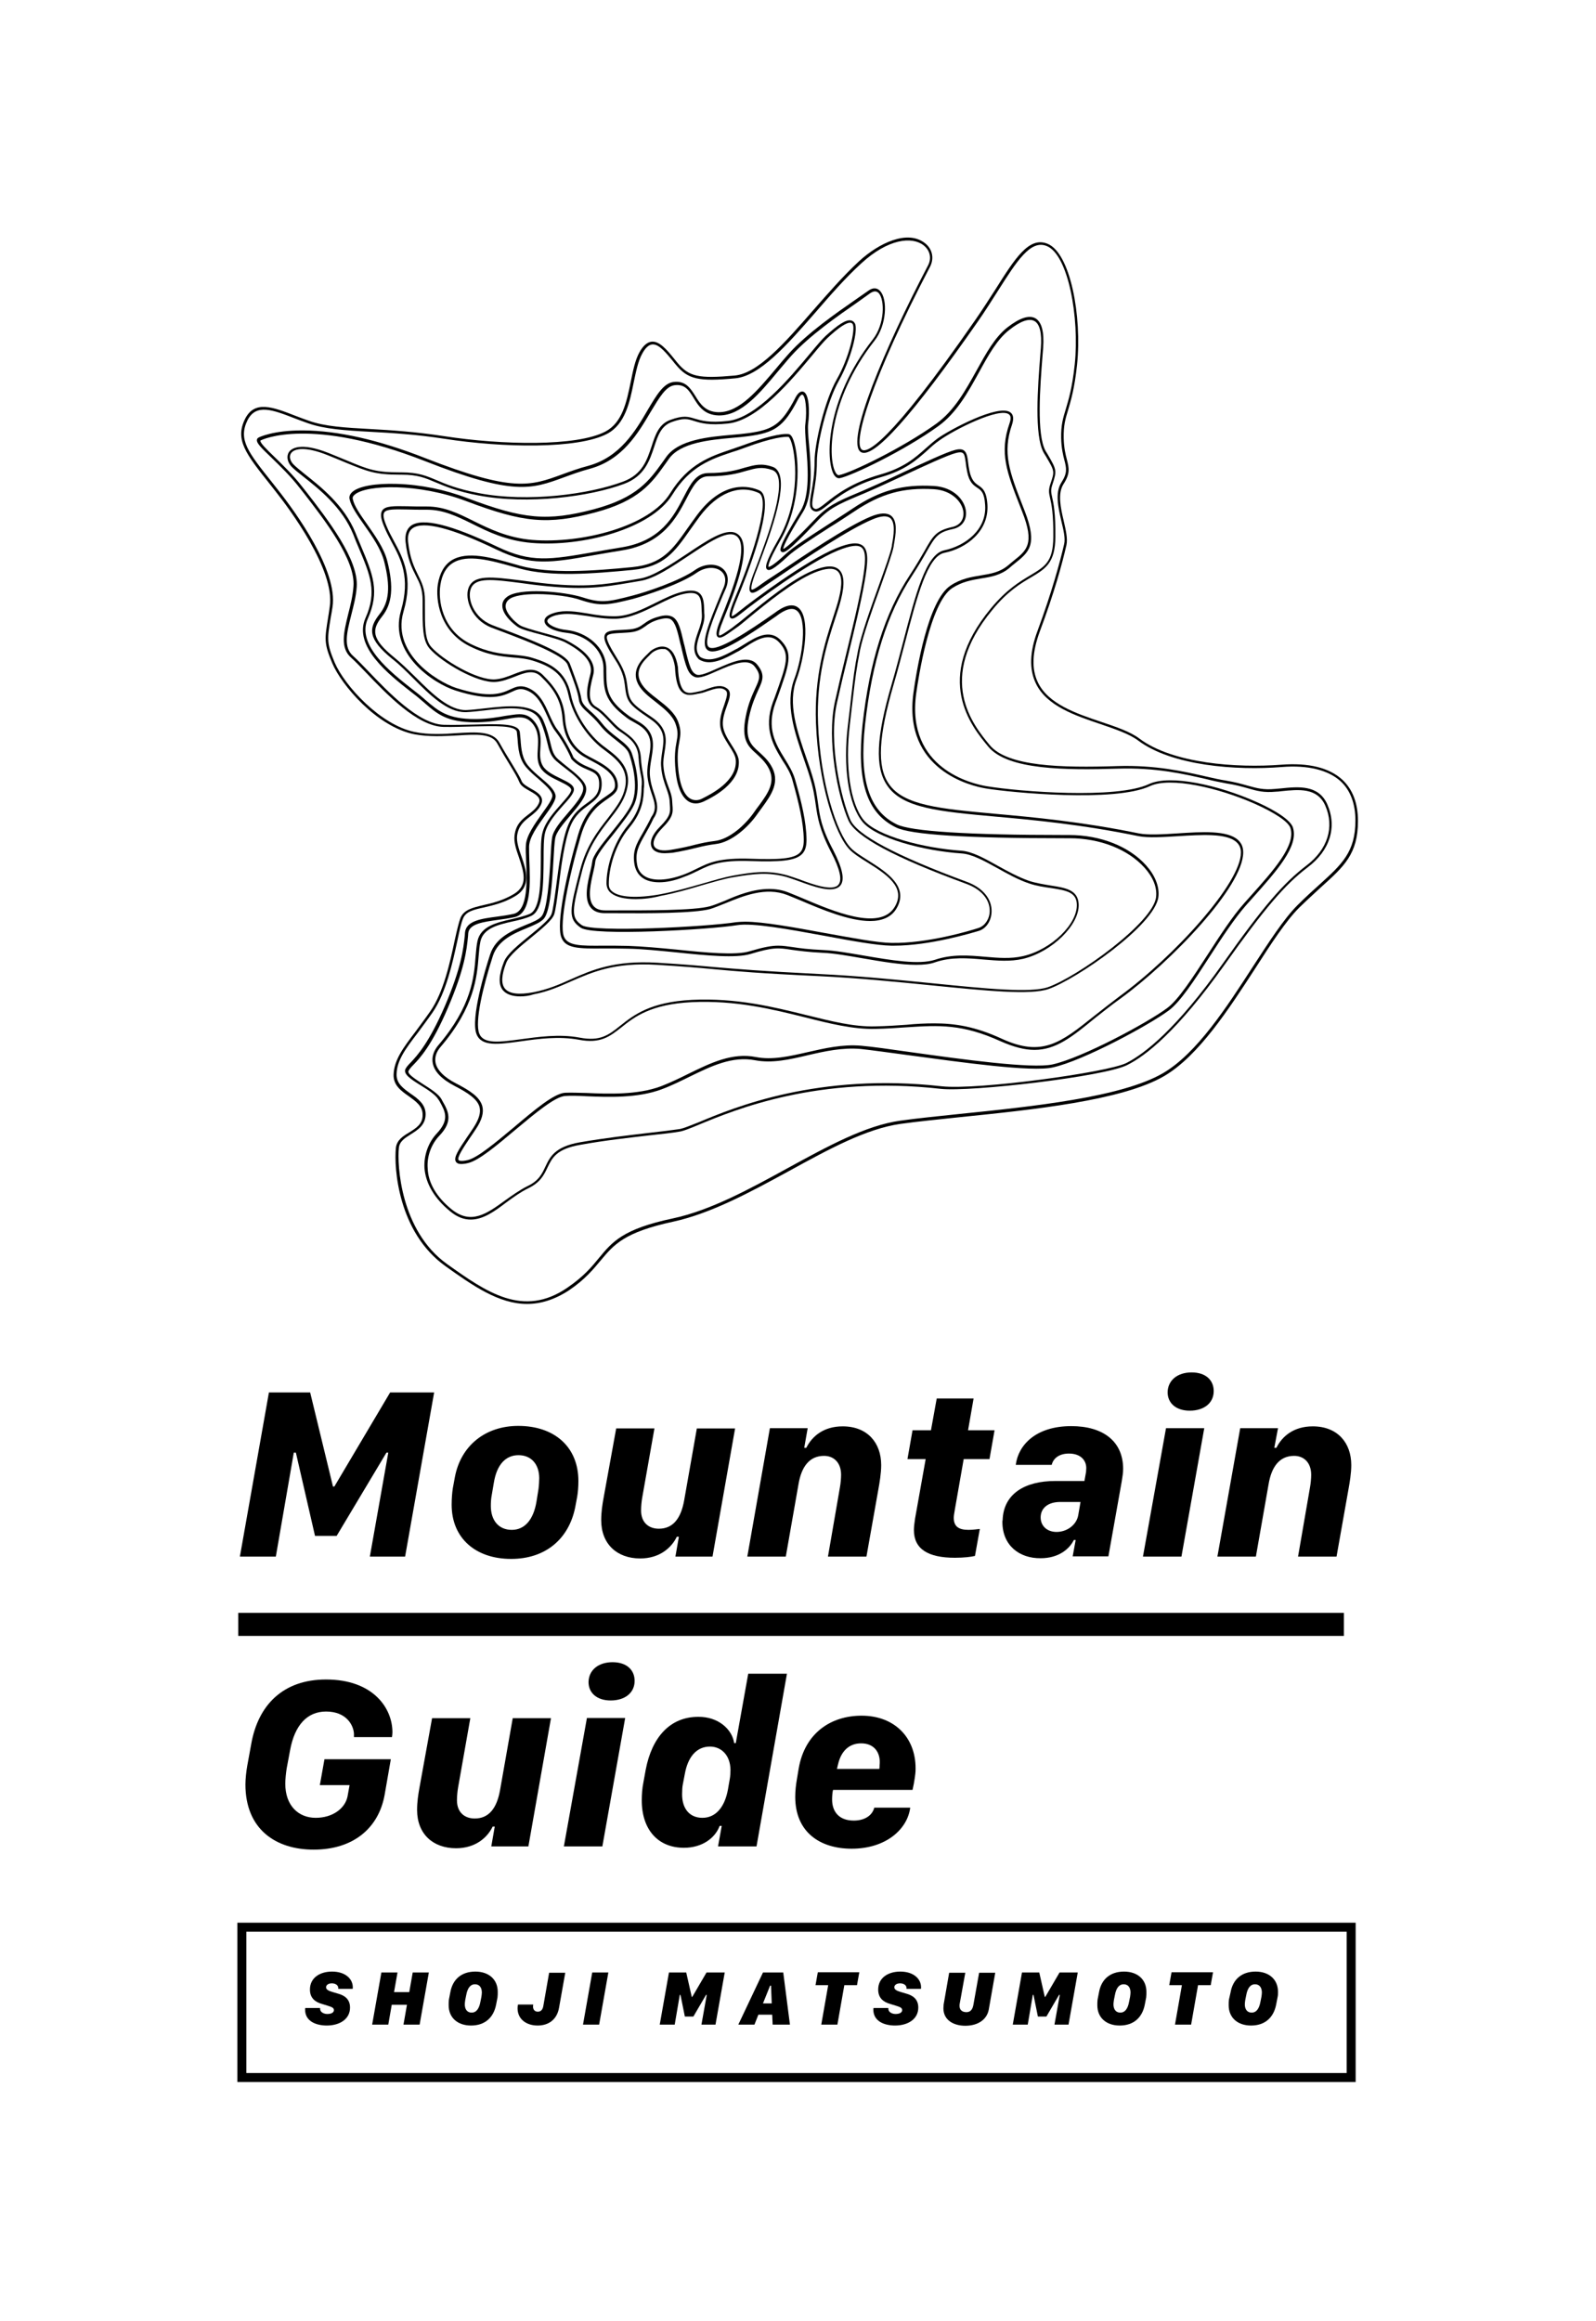 <?xml version="1.0" encoding="utf-8"?>
<!-- Generator: Adobe Illustrator 25.2.0, SVG Export Plug-In . SVG Version: 6.00 Build 0)  -->
<svg version="1.1" id="レイヤー_1" xmlns="http://www.w3.org/2000/svg" xmlns:xlink="http://www.w3.org/1999/xlink" x="0px"
	 y="0px" viewBox="0 0 692.6 1006.8" style="enable-background:new 0 0 692.6 1006.8;" xml:space="preserve">
<style type="text/css">
	.st0{fill:none;}
</style>
<rect class="st0" width="692.6" height="1006.8"/>
<g>
	<g>
		<path d="M588.3,903.1H103V834h485.3V903.1z M106.9,899.2h477.5v-61.3H106.9V899.2z"/>
		<g>
			<path d="M104.1,675.2l12.6-71.2h17.9l9.9,40.8h0.6l24.2-40.8h19.1l-12.6,71.2h-15.3l8-45.1h-0.8l-21.6,36.1h-9.4l-8.3-36.1h-0.9
				l-7.8,45.1H104.1z"/>
			<path d="M197.4,640.7c2.6-13.7,13.3-22.2,27.5-22.2c15.8,0,26.1,9.2,26.1,23.9c0,2.7-0.2,4.8-0.5,6.7l-0.9,4.8
				c-2.8,13.7-12.9,22.3-27.8,22.3c-15.4,0-25.8-9-25.8-23.5c0-2.7,0.2-5.1,0.5-7.1L197.4,640.7z M213.4,648.5
				c-0.3,1.5-0.4,3.1-0.4,4.7c0,6.3,3.4,10.4,9.1,10.4c5.6,0,9.4-4.4,10.7-12.2l0.9-5.6c0.2-1.6,0.3-3.7,0.3-4.6c0-6-3.4-10-9-10
				c-5.4,0-9.4,3.9-10.7,12L213.4,648.5z"/>
			<path d="M309.2,675.2h-16.1l1.5-8.6h-0.9c-2.3,4.8-7.5,9.4-15.9,9.4c-10,0-16.9-6.2-16.9-16.6c0-3.6,0.5-6.7,1-9.5l5.5-30.3H284
				l-5.3,30c-0.3,1.7-0.5,3.9-0.5,5.6c0,5.3,3.4,7.9,7.7,7.9c6.2,0,9.6-4.5,11-12.3l5.5-31.2H319L309.2,675.2z"/>
			<path d="M334.1,619.5h16.4L349,628h0.9c2.5-5,7.5-9.3,15.8-9.3c10.7,0,16.7,7.1,16.7,16.8c0,3.6-0.7,7.6-1.2,10.4l-5.2,29.3
				h-16.7l5.2-30.1c0.3-1.6,0.5-3.9,0.5-5.4c0-5.2-3.1-8.2-7.4-8.2c-6.2,0-9.8,4.5-11.1,12.4l-5.5,31.3h-16.7L334.1,619.5z"/>
			<path d="M406.5,606.6h16l-2.4,13.8h11.5l-2.2,12.5h-11.2l-3.8,21.7c-0.4,2.2-0.5,3.1-0.5,3.8c0,3.7,2.1,5.2,6.4,5.2
				c1.9,0,3.9-0.3,4.9-0.4l-2.1,11.7c-1.5,0.4-4.8,0.8-8.7,0.8c-11.7,0-17.8-3.8-17.8-12c0-1.3,0.2-3.1,0.5-5l4.6-25.8h-7.9
				l2.2-12.5h8L406.5,606.6z"/>
			<path d="M435,660.2c0-0.3,0-0.6,0.1-0.9c0.4-11.3,9.6-16.9,22.8-16.9h12.7l0.7-3.9c0-0.4,0.1-1.1,0.1-1.7c0-3.4-2.5-6.3-7.5-6.3
				c-4.2,0-6.8,2-7.5,4.9h-15.6c1.1-8.6,8.7-16.8,24.1-16.8c13.7,0,22.5,6.5,22.5,18.6c0,1.5-0.3,3.5-0.6,5.3l-5.8,32.6h-15.5
				l1.3-7.1H466c-1.9,3.9-6.6,7.9-14.4,7.9C442.3,676,435,670.3,435,660.2z M458.5,664.5c4.4,0,8.6-2.9,9.4-7.2l1-5.8h-8.8
				c-5.6,0-8.5,2.9-8.5,6.7C451.6,661.9,454.4,664.5,458.5,664.5z"/>
			<path d="M506,619.5h16.6l-9.9,55.7h-16.7L506,619.5z M517.1,595.3c6.2,0,9.6,3.4,9.6,8.1c0,5.2-4.2,8.5-10.4,8.5
				c-6,0-9.6-3.3-9.6-8C506.8,598.7,511,595.3,517.1,595.3z"/>
			<path d="M538.2,619.5h16.4L553,628h0.9c2.5-5,7.5-9.3,15.8-9.3c10.7,0,16.7,7.1,16.7,16.8c0,3.6-0.7,7.6-1.2,10.4l-5.2,29.3
				h-16.7l5.2-30.1c0.3-1.6,0.5-3.9,0.5-5.4c0-5.2-3.1-8.2-7.4-8.2c-6.2,0-9.8,4.5-11.1,12.4l-5.5,31.3h-16.7L538.2,619.5z"/>
			<path d="M141.5,728.5c20.3,0,28.8,12.3,28.8,22.9c0,0.4-0.1,1.7-0.2,2.1h-16.5c0-0.4,0-0.9,0-1.5c-0.2-3.6-3.2-9.6-12.1-9.6
				c-8.2,0-13.6,5.9-15.6,16.7l-1.5,8c-0.3,1.9-0.6,4.7-0.6,6.6c0,9.4,5.6,14.8,13.2,14.8c7.3,0,12.7-4,13.8-9.2l0.9-5h-12.9l2-11.2
				h28.8l-2.7,15.5c-2.6,14.3-13.5,23.7-30.8,23.7c-16.4,0-29.6-8.8-29.6-28.3c0-2.4,0.4-5.9,0.8-8.1l1.7-9.3
				C112,739.4,123,728.5,141.5,728.5z"/>
			<path d="M229.3,800.9h-16.1l1.5-8.6h-0.9c-2.3,4.8-7.5,9.4-15.9,9.4c-10,0-16.9-6.2-16.9-16.6c0-3.6,0.5-6.7,1-9.5l5.5-30.3h16.6
				l-5.3,30c-0.3,1.7-0.5,3.9-0.5,5.6c0,5.3,3.4,7.9,7.7,7.9c6.2,0,9.6-4.5,11-12.3l5.5-31.2h16.6L229.3,800.9z"/>
			<path d="M254.7,745.2h16.6l-9.9,55.7h-16.7L254.7,745.2z M265.8,721c6.2,0,9.6,3.4,9.6,8.1c0,5.2-4.2,8.5-10.4,8.5
				c-6,0-9.6-3.3-9.6-8C255.5,724.4,259.7,721,265.8,721z"/>
			<path d="M318.6,756.1h0.7l5.4-30.1h16.8l-13.2,74.9h-16.7l1.6-8.9h-0.9c-1.9,5.2-7.5,9.5-15.5,9.5c-11.1,0-18.3-7.7-18.3-20.6
				c0-2.5,0.2-5.3,0.7-7.7l1-5.5c2.7-14.2,10.6-23,22.8-23C311.6,744.6,317.7,750,318.6,756.1z M308.1,757.6
				c-5.9,0-9.6,4.6-10.9,11.8l-0.9,4.7c-0.2,0.9-0.3,2.7-0.3,4.2c0,6.4,3.4,10.2,8.8,10.2c5.8,0,9.7-4.6,11.1-12.3l0.8-4.6
				c0.2-1,0.3-2.8,0.3-3.9C316.9,761.1,312.8,757.6,308.1,757.6z"/>
			<path d="M345.1,779.4c0-2.6,0.3-5.2,0.7-7.5l0.8-4.8c2.7-15.5,14.1-22.9,27.3-22.9c14.6,0,24,9.9,23.4,24.1
				c0,0.7-0.5,4.8-1.3,8.1h-34.5c-0.3,1.1-0.4,3-0.4,4.2c0,5,2.8,9.1,9.4,9.1c4.6,0,8-2.1,8.9-5.6H395c-1.2,9.4-10.6,17.8-25.4,17.8
				C355.8,801.9,345.1,794.7,345.1,779.4z M381.7,765.7c0.6-5.2-2.1-9.5-8-9.5c-5,0-8.6,3.1-10,9l-0.5,2.1h18.4
				C381.7,766.8,381.7,766.1,381.7,765.7z"/>
		</g>
		<rect x="103.4" y="699.6" width="479.8" height="10"/>
		<g>
			<path d="M138.9,871c0,0.1,0,0.1,0,0.3c0,1.5,1.6,2.3,3.2,2.3c1,0,2.8-0.3,2.8-1.7c0-1.1-1.2-1.4-2.7-1.9l-2.6-0.8
				c-2.8-0.8-5.1-2.5-5.1-6.2c0-5.1,4.3-7.8,9.6-7.8c5.8,0,9,3.2,9,6.8c0,0.4,0,0.5-0.1,0.7h-6.2c0-0.1,0-0.2,0-0.3
				c0-1.5-1.5-2.1-2.8-2.1c-1.6,0-2.5,0.8-2.5,1.7c0,0.9,0.9,1.5,2.6,2l2.7,0.8c2.5,0.7,5.1,2.2,5.1,6c0,5.1-4.6,7.8-10.1,7.8
				c-4.4,0-9.4-1.7-9.4-6.9c0-0.3,0-0.5,0.1-0.7H138.9z"/>
			<path d="M161.5,878.2l4-22.6h7l-1.5,8.5h6.6l1.5-8.5h7l-4,22.6h-7l1.5-8.6H170l-1.5,8.6H161.5z"/>
			<path d="M195.4,864.3c1-5.8,4.9-9.1,10.9-9.1c5.7,0,9.7,3.3,9.7,8.8c0,0.8,0,1.6-0.1,2.4l-0.6,3.1c-1.1,5.7-4.9,9.1-10.9,9.1
				c-5.7,0-9.7-3.3-9.7-8.8c0-0.8,0-1.7,0.1-2.4L195.4,864.3z M201.9,867.5c-0.1,0.7-0.2,1.4-0.2,1.9c0,2,0.9,3.6,3,3.6
				c1.8,0,3.2-1.4,3.8-4.8l0.4-2c0.1-0.7,0.2-1.4,0.2-1.9c0-2-0.9-3.6-3-3.6c-1.8,0-3.2,1.4-3.8,4.8L201.9,867.5z"/>
			<path d="M242.6,870.9c-0.9,5.1-4.5,7.7-9.3,7.7c-4.7,0-8.7-2.6-8.7-7.5c0-0.7,0.1-1.3,0.2-1.6l6.6,0c0,0.3-0.1,0.6-0.1,0.8
				c0,1.2,0.6,2.3,2.1,2.3c1.6,0,2.2-1.3,2.4-2.6l2.5-14.3h7L242.6,870.9z"/>
			<path d="M253,878.2l4-22.6h7l-4,22.6H253z"/>
			<path d="M286.3,878.2l4-22.6h7.5l2.4,10.6h0.2l6.2-10.6h7.9l-4,22.6h-6.1l2.3-12.9h-0.3l-5.5,9.4h-3.7l-1.9-9.4h-0.3l-2.2,12.9
				H286.3z"/>
			<path d="M331.1,855.6h8.8l2.9,22.6h-7.5l-0.2-4.3h-6l-1.7,4.3h-7L331.1,855.6z M334.2,861.3l-3.1,7.7h3.8l-0.3-7.7H334.2z"/>
			<path d="M356.4,878.2l3-17.1h-5.5l1-5.6h18l-1,5.6h-5.5l-3,17.1H356.4z"/>
			<path d="M385.5,871c0,0.1,0,0.1,0,0.3c0,1.5,1.6,2.3,3.2,2.3c1,0,2.8-0.3,2.8-1.7c0-1.1-1.2-1.4-2.7-1.9l-2.6-0.8
				c-2.8-0.8-5.1-2.5-5.1-6.2c0-5.1,4.3-7.8,9.6-7.8c5.8,0,9,3.2,9,6.8c0,0.4,0,0.5-0.1,0.7h-6.2c0-0.1,0-0.2,0-0.3
				c0-1.5-1.5-2.1-2.8-2.1c-1.6,0-2.5,0.8-2.5,1.7c0,0.9,0.9,1.5,2.6,2l2.7,0.8c2.5,0.7,5.1,2.2,5.1,6c0,5.1-4.6,7.8-10.1,7.8
				c-4.4,0-9.4-1.7-9.4-6.9c0-0.3,0-0.5,0.1-0.7H385.5z"/>
			<path d="M416.5,869c-0.1,0.4-0.1,0.7-0.1,1.1c0,1.7,1.1,2.7,3,2.7c1.5,0,2.6-0.9,3-3.1l2.5-14h7l-2.8,15.9
				c-0.8,4.5-4.8,7.1-10.2,7.1c-4.9,0-9.5-2.3-9.5-7.6c0-0.5,0.1-1.1,0.1-1.6l2.4-13.8h7L416.5,869z"/>
			<path d="M439.5,878.2l4-22.6h7.5l2.4,10.6h0.2l6.2-10.6h7.9l-4,22.6h-6.1l2.3-12.9h-0.3l-5.5,9.4h-3.7l-1.9-9.4h-0.3l-2.2,12.9
				H439.5z"/>
			<path d="M476.9,864.3c1-5.8,4.9-9.1,10.9-9.1c5.7,0,9.7,3.3,9.7,8.8c0,0.8,0,1.6-0.1,2.4l-0.6,3.1c-1.1,5.7-4.9,9.1-10.9,9.1
				c-5.7,0-9.7-3.3-9.7-8.8c0-0.8,0-1.7,0.1-2.4L476.9,864.3z M483.4,867.5c-0.1,0.7-0.2,1.4-0.2,1.9c0,2,0.9,3.6,3,3.6
				c1.8,0,3.2-1.4,3.8-4.8l0.4-2c0.1-0.7,0.2-1.4,0.2-1.9c0-2-0.9-3.6-3-3.6c-1.8,0-3.2,1.4-3.8,4.8L483.4,867.5z"/>
			<path d="M509.9,878.2l3-17.1h-5.5l1-5.6h18l-1,5.6h-5.5l-3,17.1H509.9z"/>
			<path d="M534,864.3c1-5.8,4.9-9.1,10.9-9.1c5.7,0,9.7,3.3,9.7,8.8c0,0.8,0,1.6-0.2,2.4l-0.6,3.1c-1.1,5.7-4.9,9.1-10.9,9.1
				c-5.7,0-9.7-3.3-9.7-8.8c0-0.8,0-1.7,0.1-2.4L534,864.3z M540.4,867.5c-0.1,0.7-0.2,1.4-0.2,1.9c0,2,0.9,3.6,3,3.6
				c1.8,0,3.2-1.4,3.8-4.8l0.4-2c0.1-0.7,0.2-1.4,0.2-1.9c0-2-0.9-3.6-3-3.6c-1.8,0-3.2,1.4-3.8,4.8L540.4,867.5z"/>
		</g>
	</g>
	<g>
		<path d="M302,348.5c-1,0-2-0.2-2.9-0.7c-2.2-1.2-5-4.5-5.9-13.2c-0.7-6.6-0.1-10.1,0.4-12.8c0.5-2.7,0.8-4.5-0.5-8
			c-1.4-3.7-5-6.5-8.4-9.2c-3.1-2.4-6.2-4.8-7.8-7.9c-3.1-6.1,1.7-10.7,4.1-13c0.3-0.3,0.5-0.5,0.7-0.7l0,0c1.3-1.4,4.5-3.2,7.3-2.3
			c2.7,0.9,4.4,3.8,5.2,8.7c0.2,5.6,1.2,9,2.8,10.4c1.4,1.1,3.1,0.8,5,0.4c0.3-0.1,0.6-0.1,0.9-0.2c1.2-0.2,2.5-0.6,3.8-1.1
			c3.1-1.1,6.3-2.2,8.9-0.2c2,1.5,1,4.3-0.2,7.6c-0.9,2.5-1.9,5.4-1.7,8.2c0.2,2.9,1.9,5.7,3.7,8.5c1.5,2.4,3,4.7,3.2,6.9
			c0.7,9.9-11.3,15.9-15.3,17.8C304.1,348.2,303.1,348.5,302,348.5z M287.3,281.5c-2,0-4.1,1.3-4.8,2.1l0,0
			c-0.2,0.2-0.5,0.4-0.7,0.7c-2.3,2.2-6.6,6.3-3.8,11.6c1.5,2.9,4.4,5.1,7.5,7.5c3.6,2.8,7.3,5.7,8.8,9.7c1.4,3.8,1,5.8,0.5,8.6
			c-0.5,2.7-1.1,6.1-0.4,12.5c0.9,8.3,3.4,11.3,5.3,12.3c1.5,0.8,3.3,0.8,5-0.1c3.8-1.9,15.3-7.6,14.6-16.7c-0.1-1.9-1.5-4.1-3-6.4
			c-1.8-2.9-3.7-5.8-3.8-9c-0.2-3,0.9-6,1.8-8.6c1.1-3.3,1.8-5.4,0.5-6.3c-2-1.6-4.8-0.6-7.8,0.4c-1.3,0.5-2.7,0.9-4,1.1
			c-0.3,0-0.6,0.1-0.9,0.2c-1.9,0.3-4.1,0.8-5.9-0.7c-2-1.6-3-5.1-3.3-11.2c-0.7-4.3-2.2-7-4.4-7.7
			C288.2,281.6,287.8,281.5,287.3,281.5z"/>
		<path d="M288.4,370.1c-3.6,0-5-1.4-5.5-2.4c-1.2-2.3,0.1-5.7,3.4-9c4.8-4.8,4.6-6.4,4.4-9.5c0-0.5-0.1-1-0.1-1.6
			c-0.1-1.9-0.7-3.6-1.4-5.6c-0.9-2.5-2-5.4-2.3-9.6c-0.2-2.2,0.2-4.4,0.5-6.5c0.8-5.1,1.5-9.5-5.2-14c-10.1-6.8-10.2-7.7-11.1-15.2
			c-0.6-4.9-2.6-8.2-4.8-11.6c-1-1.6-2.1-3.3-3-5.2c-1.1-2.3-1.3-3.7-0.7-4.8c0.9-1.6,3.5-1.7,7.8-1.9l1.6-0.1
			c4.2-0.2,5.6-1.2,7.4-2.5c1.4-1,3-2.2,6.4-3.1c2.7-0.8,4.6-0.7,6.1,0.1c2.6,1.5,3.5,5.5,4.9,11.6l0.2,0.7
			c2.2,9.7,3.1,11.7,5.2,12.7c1.6,0.7,5.2-0.9,9-2.6c6.5-2.9,13.8-6.1,17.4-1.7c3.5,4.3,2.4,6.8,0.5,10.9c-1.2,2.7-2.9,6.3-4.1,12
			c-1.9,9.4,0.9,11.9,4.4,15c1.6,1.5,3.5,3.1,5.1,5.7c4.4,7.1,0.2,12.9-3.8,18.4c-0.6,0.9-1.3,1.7-1.9,2.6
			c-4.1,6-11.4,12.4-18.1,13.2c-3.2,0.4-5.5,0.9-8.3,1.6c-2.5,0.6-5.7,1.4-10.5,2.2C290.4,370,289.3,370.1,288.4,370.1z M289,268.2
			c-0.8,0-1.8,0.2-3,0.5c-3.1,0.9-4.7,2-6,3c-1.9,1.3-3.5,2.5-8,2.7l-1.6,0.1c-3.7,0.2-6.3,0.3-6.9,1.3c-0.4,0.6-0.1,1.8,0.8,3.7
			c0.9,1.8,1.9,3.5,2.9,5.1c2.1,3.4,4.3,6.9,4.9,12c0.9,7.2,1,8,10.6,14.4c7.3,4.9,6.5,10.1,5.7,15.1c-0.3,2-0.7,4.1-0.5,6.2
			c0.3,4,1.4,6.8,2.3,9.3c0.8,2.1,1.4,3.8,1.5,5.9c0,0.6,0.1,1.1,0.1,1.6c0.3,3.4,0.4,5.3-4.7,10.4c-2.8,2.9-4.1,5.8-3.2,7.6
			c0.9,1.6,3.5,2.2,7.4,1.5c4.7-0.8,7.8-1.5,10.4-2.2c2.9-0.7,5.1-1.2,8.4-1.6c6.4-0.7,13.3-6.9,17.3-12.7c0.6-0.9,1.2-1.7,1.9-2.6
			c4-5.5,7.8-10.6,3.8-17.1c-1.5-2.4-3.2-3.9-4.8-5.4c-3.6-3.2-6.7-6-4.7-16.1c1.1-5.8,2.9-9.5,4.1-12.2c1.9-4.1,2.8-5.9-0.3-9.7
			c-3-3.7-9.9-0.7-16.1,2c-4.2,1.9-7.9,3.5-9.9,2.6l0,0c-2.7-1.2-3.7-3.8-5.9-13.5l-0.2-0.7c-1.3-5.7-2.2-9.5-4.3-10.8
			C290.5,268.3,289.8,268.2,289,268.2z"/>
		<path d="M286.1,382.7c-2.6,0-4.9-0.5-6.6-1.5c-2.2-1.3-3.5-3.2-4.1-5.9c-1.1-5.9,0.7-9.1,3.5-13.9c1.1-2,2.4-4.2,3.8-7.1
			c2.4-3.3,1.4-6.2,0.1-10c-0.8-2.4-1.7-5.2-1.9-8.4c-0.1-2.3,0.3-4.8,0.7-7.1c0.6-3.4,1.1-6.6,0.1-9.2c-1.3-3.4-4-4.9-6.7-6.4
			c-1.1-0.6-2.2-1.2-3.2-2c-9.7-7.3-9.8-12.1-9.9-20.1l0-1.2c-0.1-8.6-8.2-14.6-16-15.4c-5.5-0.6-9.4-2.6-9.6-5
			c-0.1-1.1,0.6-2.6,4.4-3.7c4.5-1.3,9.3-0.5,14.3,0.3c3.9,0.7,7.9,1.3,12.4,1.2c5.9-0.2,11.6-3.1,17.1-5.8c4.2-2.1,8.1-4,12-4.9
			c3.2-0.7,5.5-0.5,6.9,0.6c2,1.6,2.1,4.5,2.2,7.7c0,0.6,0,1.3,0.1,1.9c0.1,2.4-0.8,5-1.7,7.5c-1.4,4.1-2.8,7.9-0.1,10.7
			c4.4,2.7,10.4-0.6,15.3-3.3l0.8-0.4c0.9-0.5,1.8-1.1,2.8-1.7c5-3.1,11.1-7,16-1.9c5.5,5.7,3.8,10.2-1.5,25.1l-0.8,2.1
			c-4,11.1,0.1,17.8,4.1,24.3c1.8,2.9,3.4,5.6,4.3,8.5c3,10.4,5,18.8,5.1,26.5c0,3-0.6,5-2.1,6.4c-3,2.9-10,3.3-21.9,2.9
			c-13.7-0.5-18,1.7-22.9,4.1c-1.9,0.9-3.8,1.9-6.4,2.8C292.8,382,289.2,382.7,286.1,382.7z M246.1,266.3c-1.7,0-3.3,0.2-5,0.6
			c-2.3,0.7-3.6,1.6-3.6,2.5c0.1,1.4,3.5,3.4,8.6,3.9c8.3,0.9,16.9,7.3,17,16.6l0,1.2c0.1,7.8,0.1,12.2,9.4,19.1
			c0.9,0.7,1.9,1.3,3,1.9c2.8,1.6,5.7,3.2,7.2,7c1.1,2.9,0.6,6.3,0,9.9c-0.4,2.3-0.8,4.7-0.7,6.9c0.2,3.1,1,5.8,1.8,8.1
			c1.3,3.9,2.4,7.3-0.2,11c-1.3,2.8-2.6,5.1-3.7,7c-2.7,4.8-4.4,7.7-3.4,13.1c0.4,2.3,1.6,4,3.5,5.1c3.5,2,9.4,1.8,16.3-0.7
			c2.5-0.9,4.4-1.9,6.3-2.8c5.1-2.5,9.5-4.7,23.5-4.2c11.5,0.4,18.3,0.1,21-2.6c1.2-1.2,1.7-2.9,1.7-5.6c-0.1-7.5-2.1-15.9-5-26.2
			c-0.8-2.8-2.4-5.5-4.2-8.2c-3.9-6.4-8.4-13.7-4.2-25.3l0.8-2.1c5.3-14.8,6.8-18.7,1.8-24c-4.2-4.4-9.7-1-14.5,2.1
			c-1,0.6-2,1.3-2.9,1.8l-0.8,0.4c-5.1,2.8-11.5,6.4-16.5,3.2l-0.1-0.1c-3.2-3.3-1.7-7.7-0.2-12c0.9-2.4,1.7-4.9,1.6-7.1
			c0-0.7-0.1-1.3-0.1-2c-0.1-3-0.2-5.6-1.8-6.8c-1.1-0.9-3.1-1-5.9-0.4c-3.8,0.8-7.6,2.8-11.7,4.8c-5.7,2.8-11.5,5.7-17.6,6
			c-4.6,0.1-8.6-0.5-12.6-1.2C251.9,266.8,249,266.3,246.1,266.3z"/>
		<path d="M275.9,390c-4.9,0-8.6-0.9-10.7-2.6c-1.3-1-1.9-2.4-2-4c-0.1-6.8,2.8-17.6,9.2-25.3c5.7-6.8,5.9-12.5,6-16.3
			c0-0.5,0-1,0.1-1.4c0.1-1.9-0.1-3.1-0.5-4.8c-0.3-1.7-0.7-3.7-0.9-7.1c-0.3-5.8-4-8.4-7.3-10.7c-0.4-0.3-0.8-0.5-1.2-0.8
			c-1.6-1.1-3-2.7-4.5-4.3c-1.9-2-3.8-4-6-5.3c-4.7-2.8-3.5-8.7-1.9-15c1.2-4.6-2.2-9.1-10.6-13.6c-2.1-1.2-6.7-2.4-11-3.6
			c-4.2-1.1-8.3-2.2-9.8-3.2c-1.8-1.2-6.6-5.1-6.8-9c-0.1-1.6,0.5-2.9,1.9-4c5.2-4.3,25-2.4,32.9,0.1c8,2.6,11.1,2,21.5-0.7
			c6-1.5,20.8-6.5,27.4-11.2c4-2.8,9.1-3,12-0.5c2.4,2.1,2.8,5.4,1,9.2l-1,2.3c-4.6,11-8.5,20.6-6.1,22.5
			c3.2,2.5,17.7-7.2,28.4-14.7c4.4-3.4,7.9-4.3,10.3-2.5c5.7,4.2,2.7,22.2-0.6,31.1c-4,10.5,0.2,22.5,4.2,34.1
			c0.8,2.4,1.7,4.8,2.4,7.2c1.7,5.4,2.2,9.1,2.7,12.7c0.8,5.6,1.4,10.4,6.6,20.2c4.1,8,5.1,13,3,15.4c-3.1,3.5-11.5,0.4-18.3-2.1
			c-2-0.7-3.7-1.3-5-1.7c-8.1-2.2-14.1-1.4-23,0.1c-4.2,0.7-8.8,2.1-13.7,3.5c-5.7,1.7-11.5,3.4-17.9,4.6
			C282.9,389.6,279.1,390,275.9,390z M233,257.7c-5.4,0-10.2,0.7-12.1,2.3c-1.1,0.9-1.5,1.9-1.5,3.1c0.2,3,3.9,6.6,6.2,8.1
			c1.4,0.9,5.5,2,9.4,3.1c4.4,1.2,9,2.4,11.3,3.7c3.3,1.8,13.2,7.2,11.1,14.9c-1.9,7.1-2.3,11.6,1.3,13.7c2.4,1.4,4.3,3.5,6.2,5.5
			c1.5,1.6,2.9,3,4.3,4.1c0.4,0.3,0.8,0.5,1.1,0.8c3.3,2.3,7.4,5.2,7.8,11.5c0.2,3.3,0.6,5.4,0.9,7c0.3,1.7,0.6,3.1,0.5,5.1
			c0,0.4,0,0.9-0.1,1.4c-0.1,3.9-0.3,9.8-6.3,17c-6.3,7.5-9,18-8.9,24.6c0,1.3,0.5,2.3,1.5,3.1c3.1,2.6,10.9,3,20.9,1.2
			c6.3-1.2,12.2-2.9,17.8-4.5c4.9-1.4,9.5-2.8,13.8-3.6c9-1.6,15.1-2.4,23.5-0.1c1.3,0.4,3.1,1,5.1,1.7c6.1,2.3,14.5,5.3,17,2.4
			c1.8-2,0.7-6.8-3.1-14.1c-5.2-10-5.9-15.2-6.7-20.6c-0.5-3.5-1-7.2-2.7-12.5c-0.7-2.4-1.6-4.8-2.4-7.2c-4.1-11.8-8.3-24-4.2-34.9
			c3.6-9.5,5.8-26.2,1-29.7c-1.9-1.4-4.9-0.6-8.9,2.5c-18.2,12.8-26.8,17.1-29.8,14.6c-3.1-2.5,0.4-11,5.7-23.9l1-2.4
			c1.6-3.3,1.3-6.1-0.7-7.8c-2.2-1.9-6.5-2.2-10.6,0.6c-7.4,5.2-23,10.1-27.8,11.4l0,0c-10.5,2.6-13.9,3.3-22.2,0.6
			C247.8,258.7,239.8,257.7,233,257.7z"/>
		<path d="M377.6,399.5c-9.1,0-21-5-29.9-8.8c-2.2-0.9-4.3-1.8-6.1-2.5c-9.3-3.6-19,0.4-26.8,3.6c-2.5,1-4.7,1.9-6.6,2.5
			c-7,1.9-27.5,1.9-41.1,1.8l-4.6,0c-2.8,0-4.9-0.8-6.2-2.5c-3-3.7-1.3-10.7-0.1-15.7c0.4-1.7,0.7-3.1,0.8-4
			c0.2-2.8,4.2-7.7,8.4-12.9c3.5-4.4,7.2-8.9,8.7-12.3c3.5-7.9-0.3-19.4-1.1-21.7c-0.7-2.1-3-3.8-5.6-5.9c-2.3-1.8-4.9-3.8-7-6.5
			c-1.8-2.3-3.6-3.9-5.1-5.3c-2.1-1.9-3.8-3.4-4.1-5.9c-0.4-3.2-2.3-8.2-4.1-13l-0.8-2.1c-1.6-4.2-18.6-10.6-27.8-14.1
			c-2.1-0.8-3.9-1.5-5.3-2c-8.6-3.4-11.6-12.4-9.9-17.1l0,0c2.2-6,10-4.9,23-3.3c3.4,0.4,7.3,1,11.5,1.4c16.5,1.6,24.4,0.3,34.4-1.3
			c1.7-0.3,3.4-0.6,5.3-0.9c5.9-0.9,13.4-6,20.7-10.8c8.5-5.7,16.5-11.1,21.1-9c8.3,3.8-0.3,25-5.4,37.6l-0.3,0.8
			c-2.2,5.3-1.5,5.9-1.5,6c0.5,0.4,3.6-1.9,5.1-2.9c0.6-0.4,1.2-0.9,1.7-1.3c1.1-0.8,3-2.3,5.4-4.3c7.2-5.9,19.4-15.9,28.5-19.6
			c5.4-2.2,9-2.4,11.2-0.5c2.3,2,2.7,6.3,0.9,13.2c-0.6,2.4-1.5,5.1-2.5,8.2c-3.5,10.7-8.2,25.3-7.4,45.4c1,25.6,8,47.5,14.2,54
			c1.6,1.7,4.5,3.5,7.5,5.4c8.1,5.1,18.1,11.5,12.2,21.1C386.6,398,382.5,399.5,377.6,399.5z M333.8,385.6c2.8,0,5.5,0.4,8.3,1.5
			c1.8,0.7,3.9,1.6,6.1,2.5c13.4,5.7,33.6,14.3,40,3.9c5.3-8.7-3.8-14.4-11.9-19.5c-3.1-1.9-6-3.8-7.7-5.6
			c-6.3-6.6-13.5-28.9-14.5-54.7c-0.8-20.3,3.9-35.1,7.4-45.8c1-3.1,1.9-5.8,2.5-8.2c1.6-6.3,1.4-10.3-0.6-12
			c-1.8-1.5-5.1-1.3-10,0.7c-9,3.7-21,13.5-28.2,19.4c-2.4,2-4.3,3.6-5.5,4.4c-0.6,0.4-1.1,0.8-1.7,1.2c-3.3,2.4-5.4,3.8-6.5,2.9
			c-1-0.8-0.7-2.9,1.1-7.3l0.3-0.8c4.3-10.7,13.3-32.8,6-36.1c-3.9-1.8-11.7,3.4-20,8.9c-7.4,4.9-15,10.1-21.2,11
			c-1.9,0.3-3.6,0.6-5.3,0.9c-10.1,1.7-18.1,3-34.7,1.4c-4.2-0.4-8.1-0.9-11.6-1.4c-12.4-1.6-19.9-2.6-21.8,2.5l0,0
			c-1.6,4.3,1.2,12.5,9.2,15.7c1.4,0.6,3.2,1.2,5.3,2c13.5,5.1,26.8,10.4,28.5,14.8l0.8,2.1c1.8,4.9,3.7,9.9,4.2,13.2
			c0.3,2,1.7,3.3,3.8,5.2c1.5,1.3,3.3,3,5.2,5.4c2,2.6,4.6,4.6,6.8,6.3c2.7,2.1,5.1,4,6,6.4c0.8,2.3,4.8,14.2,1.1,22.5
			c-1.6,3.5-5.3,8.1-8.8,12.6c-3.9,4.8-7.9,9.8-8.1,12.3c-0.1,1-0.4,2.5-0.8,4.2c-1.1,4.8-2.7,11.4-0.1,14.7
			c1.1,1.4,2.8,2.1,5.3,2.1l4.6,0c12.7,0,34,0.1,40.8-1.8c1.8-0.5,4-1.4,6.5-2.4C319.8,388.4,326.7,385.6,333.8,385.6z"/>
		<path d="M388,410.2c-0.4,0-0.8,0-1.2,0c-6.3-0.1-17.4-2.1-29.1-4.3c-15.3-2.8-31.2-5.7-37.8-4.6c-11.6,1.9-62.4,4.9-67.9,1.1
			c-5.6-3.9-4.9-7.4-0.2-25.2c2.7-10.4,7.6-16.7,12-22.3c3.1-4.1,5.9-7.6,7.1-11.8c2.7-9.2-3.2-13.7-8.5-17.7l-1.2-0.9
			c-5.7-4.4-12.4-13.2-14.5-23c-1.9-9.1-7.6-12.5-15.7-15c-2.7-0.8-5.5-1.1-8.4-1.3c-5.2-0.5-11-1-18.8-4.9
			c-13.2-6.6-14.8-20.4-13.8-26.8l0,0c0.8-4.9,2.8-8.4,5.9-10.4c6.8-4.3,17.5-1.2,27,1.5c1,0.3,1.9,0.5,2.8,0.8
			c13.1,3.6,31.3,2.3,48.7,0.6c13-1.3,17.4-7.5,24-16.9c1.3-1.8,2.6-3.7,4.1-5.7c11.5-15.4,22.7-12.6,27-10.7
			c8.2,3.6-6.5,39.6-9.5,46.8c-2.7,6.4-2.5,7.6-2.4,7.8c0,0,0,0,0,0c0.1,0,0.9-0.2,3.4-2.3c5.2-4.2,28.7-21.8,41.9-27.2
			c5.9-2.4,9.4-2.7,11.5-1.1c2.6,2.1,2.3,7.1,0.8,15.6c-1.5,8.7-4.4,20.7-7.2,32.2c-1.7,6.9-3.4,14.1-4.8,20.4
			c-3.9,17.5,2,42,5.8,50.7c2.9,6.6,19.9,15.6,50.5,26.9c6.9,2.5,11,7.4,10.8,13c-0.1,3.9-2.3,7.3-5.6,8.3
			C421.6,404.7,403.5,410.2,388,410.2z M323.3,399.8c8,0,21.5,2.5,34.6,4.9c11.7,2.1,22.7,4.2,28.9,4.3c15.6,0.3,34.3-5.3,37.9-6.5
			c2.7-0.9,4.7-3.8,4.8-7.2c0.1-5.1-3.6-9.5-10.1-11.9c-31.4-11.5-48.1-20.5-51.2-27.5c-4.7-10.6-9.5-35-5.9-51.4
			c1.4-6.3,3.1-13.5,4.8-20.4c2.8-11.5,5.7-23.4,7.2-32.1c1.3-7.7,1.7-12.8-0.4-14.5c-1.6-1.3-4.9-0.9-10.3,1.3
			c-13,5.3-36.4,22.8-41.6,27c-2.5,2-4,3-4.9,2.3c-0.9-0.6-0.8-2.4,2-9.1c8.5-20.2,15.3-43,10.1-45.2c-8.5-3.8-17.9,0-25.6,10.3
			c-1.5,2-2.8,3.9-4.1,5.7c-6.8,9.7-11.3,16-24.9,17.4c-17.6,1.7-35.8,3.1-49.1-0.6c-0.9-0.3-1.9-0.5-2.9-0.8
			c-9.3-2.6-19.8-5.6-26.1-1.6c-2.9,1.8-4.7,5-5.4,9.6l0,0c-1,6.1,0.5,19.3,13.1,25.5c7.5,3.7,13.3,4.3,18.4,4.7
			c3,0.3,5.8,0.5,8.6,1.4c7.3,2.2,14.4,5.6,16.5,15.8c1.9,9.5,8.6,18.2,14,22.3l1.2,0.9c5.3,4,11.9,8.9,8.9,18.9
			c-1.3,4.5-4.1,8.1-7.3,12.2c-4.3,5.5-9.1,11.7-11.8,21.9c-4.6,17.8-5,20.6-0.2,23.9c4.8,3.3,54.4,0.7,67-1.3
			C320.7,399.9,321.9,399.8,323.3,399.8z"/>
		<path d="M397.6,418.5c-6.8,0-15-1.4-23.1-2.8c-6.4-1.1-12.5-2.2-17.3-2.4c-6.5-0.3-10.6-0.9-13.6-1.3c-5.7-0.9-8.1-1.2-17.9,1.8
			c-6.4,1.9-18.9,0.7-32.3-0.7c-7.2-0.7-14.7-1.5-20.9-1.6c-3.9-0.1-7.4-0.1-10.5-0.1c-10.7,0.1-16.6,0.1-18.4-4.8
			c-2.3-6,2.2-27.3,7.3-44.6c3.1-10.5,8.5-14.2,12.1-16.6c2.3-1.6,3.9-2.6,3.9-4.7c0.1-5.4-6.2-8.6-11.6-11.4l-0.7-0.4
			c-6.4-3.3-9.9-9.1-10.5-17.3c-0.6-8.1-4-13-9.4-18.2c-3.2-3.1-7-1.6-11.3,0.1c-2.6,1-5.4,2.1-8.3,2.3c-8,0.6-23.5-8.6-28.6-14.4
			l0,0c-3.2-3.6-3.1-9.7-3.1-18.9l0-2.1c0-4.9-1.3-7.5-2.9-10.6c-1.7-3.4-3.7-7.2-4.5-14.8c-0.3-3.2,0.5-5.6,2.4-7
			c5-3.5,17.3-0.5,37.5,9.2c14.7,7,22.7,5.6,42.2,2.2c3.5-0.6,7.4-1.3,11.8-2c16.9-2.8,22.4-13.3,26.8-21.8
			c3-5.8,5.4-10.3,10.5-10.4c8,0,12.6-1.3,16.2-2.4c4.1-1.1,7-2,11.9-0.3c1.2,0.4,2.1,1.3,2.7,2.6c3.5,7.4-4.3,28.1-9,40.5
			c-0.5,1.3-1,2.6-1.4,3.6c-2.1,5.8-1.5,6.5-1.4,6.5c0.4,0.4,3-1.4,4.3-2.4c0.9-0.6,1.8-1.3,2.6-1.8c1-0.6,3-2,5.5-3.6
			c10.1-6.8,29-19.6,39.2-23.8c4.1-1.7,7-1.8,8.9-0.4c3,2.4,2,8.3,1.2,12.6l-0.1,0.8c-0.5,2.7-2.9,9.5-5.7,17.4
			c-3.6,9.9-7.6,21.2-8.9,27.6c-1.6,8.3-2,11.7-3,20.1c-0.4,3.2-0.8,7-1.4,12.1c-2.2,18,0.2,34.3,6,41.4c5.7,6.9,26,12.2,42.3,13.3
			c4.7,0.3,10.1,3.3,15.8,6.5c4.5,2.5,9.1,5,13.7,6.6c3.1,1,6.4,1.5,9.3,2c6.4,1,11.9,1.8,12.2,8.1c0.4,9-11.6,20.7-24.1,23.7
			c-5.7,1.3-11.2,0.8-17.2,0.3c-6.8-0.6-13.9-1.2-21,1.2C403.7,418.2,400.8,418.5,397.6,418.5z M337.8,410.2c2,0,3.8,0.3,6.1,0.6
			c3.1,0.5,7,1,13.5,1.3c4.9,0.2,11,1.3,17.5,2.4c11.7,2,23.9,4.1,30.9,1.8c7.4-2.5,14.6-1.9,21.5-1.3c5.8,0.5,11.3,1,16.8-0.3
			c12.1-2.8,23.6-13.9,23.2-22.5c-0.2-5.3-4.8-6-11.2-7c-2.9-0.4-6.3-0.9-9.5-2c-4.8-1.6-9.4-4.2-13.9-6.7c-5.6-3.1-10.9-6-15.3-6.3
			c-16.6-1.1-37.2-6.6-43.1-13.7c-6.1-7.5-8.6-23.7-6.3-42.3c0.6-5.1,1.1-9,1.4-12.1c1-8.4,1.3-11.8,3-20.2
			c1.3-6.4,5.3-17.8,8.9-27.7c2.8-7.8,5.2-14.5,5.7-17.2l0.1-0.8c0.7-3.8,1.6-9.5-0.8-11.5c-1.4-1.1-4-1-7.7,0.6
			c-10.1,4.2-28.9,16.8-39,23.7c-2.5,1.7-4.5,3-5.5,3.7c-0.8,0.5-1.7,1.2-2.6,1.8c-2.6,1.8-4.6,3.2-5.7,2.4
			c-0.7-0.6-1.1-1.9,1.1-7.8c0.4-1.1,0.9-2.3,1.4-3.6c4.3-11.4,12.3-32.6,9-39.6c-0.5-1-1.1-1.6-2.1-2c-4.6-1.6-7.2-0.8-11.2,0.3
			c-3.7,1.1-8.4,2.4-16.6,2.4c-4.4,0-6.7,4.3-9.5,9.7c-4.3,8.2-10.2,19.5-27.7,22.4c-4.4,0.7-8.3,1.4-11.8,2
			c-19.7,3.5-27.9,4.9-42.9-2.3c-19.5-9.4-31.8-12.5-36.4-9.3c-1.6,1.1-2.3,3.1-2,5.9c0.8,7.4,2.7,11.1,4.3,14.4c1.6,3.2,3,6,3,11.1
			l0,2.1c0,9-0.1,14.9,2.8,18.1l0,0c5,5.6,19.9,14.5,27.7,14c2.7-0.2,5.4-1.2,7.9-2.2c4.6-1.8,8.9-3.4,12.6,0.1
			c5.4,5.3,9.2,10.5,9.8,19c0.5,7.7,3.9,13.2,9.9,16.3l0.7,0.4c5.8,3,12.3,6.3,12.3,12.5c0,2.7-2,4-4.4,5.7
			c-3.6,2.5-8.6,5.8-11.6,15.9c-5.2,17.6-9.5,38.3-7.4,43.8c1.6,4.1,7.2,4.1,17.3,4c3.1,0,6.6,0,10.6,0.1c6.2,0.2,13.7,0.9,21,1.6
			c12.6,1.3,25.7,2.6,31.8,0.7C331.5,410.8,334.8,410.2,337.8,410.2z"/>
		<path d="M225.8,432.2c-3.5,0-6-0.9-7.5-2.6c-2.1-2.5-1.9-6.6,0.4-12.4c1.3-3.4,6.4-7.5,11.3-11.5c4.3-3.5,8.7-7.1,9.4-9.4
			c0.6-1.8,1.2-6.3,1.9-11.5c1.2-9.2,2.6-20.6,5.3-27c2.1-5,5.3-7.4,8.1-9.4c2.9-2.1,5.2-3.8,5.3-7.8c0.2-4.5-1.8-5.4-4.9-6.7
			c-2.1-0.9-4.7-2-7.1-4.6l-0.1-0.2c0-0.1-2.8-6.6-6.8-11.8c-1.5-1.9-2.5-4.2-3.6-6.7c-2.1-4.6-4.2-9.4-9.1-11.2
			c-2.6-1-4.2-0.3-6.3,0.7c-3.9,1.8-9.2,4.3-24.5-0.6c-9.6-3.1-29-16-23.6-34.6c4.2-14.4,0-22.3-4.1-29.9c-1.1-2.1-2.3-4.3-3.2-6.6
			c-1.5-3.5-1.7-5.6-0.8-7c1.4-2,5-1.9,10.9-1.8c2.4,0.1,5,0.1,8.1,0.1c0.1,0,0.3,0,0.4,0c7.5,0,13.6,3,20.2,6.3
			c6.9,3.4,14.8,7.3,25.5,8.2c21.7,1.7,51-5.9,59.8-20.2c7.9-12.8,17.4-16,26.6-19.1c1.6-0.6,3.3-1.1,4.9-1.7
			c9.5-3.5,16.6-5.3,20-4.9c0.5,0.1,1,0.5,1.5,1.4c2.7,5.2,5.1,27-5.2,44.8c-5.6,9.7-5.2,11.2-5.1,11.4c0.1,0,1.3,0.2,7.6-5.7
			c3-2.8,10.4-7.6,18.3-12.7c3.5-2.3,7.2-4.6,10.6-6.9c11.8-7.9,21.7-10.6,35.3-9.8c8.5,0.5,13.5,6.1,13.9,11.2
			c0.3,3.8-1.9,6.7-5.8,7.5c-6.5,1.4-7.6,3.4-11.3,9.8c-1.5,2.7-3.5,6.1-6.4,10.6c-10.7,16.2-17.3,37.3-20.3,64.4
			c-2.6,24,1.7,37.4,13.8,43.3c6.2,3,30.7,4.6,72.8,4.6c0.6,0,1.2,0,1.9,0c0,0,0,0,0.1,0c13.5,0,26,4.9,33.4,13.2
			c3.9,4.4,5.8,9.2,5.3,13.6c-1.4,12.3-35.8,35.9-47.7,40c-7.8,2.7-26.8,0.8-50.8-1.6c-15-1.5-32-3.2-48.9-4
			c-25.9-1.2-35.8-2.1-45.5-3c-6.5-0.6-13.2-1.2-24.8-1.9c-18.3-1.1-27.8,3.1-37,7.1c-5.2,2.3-10.1,4.5-16.4,5.7
			C229.5,432,227.5,432.2,225.8,432.2z M248.9,328.6c2.2,2.3,4.5,3.3,6.6,4.2c3.1,1.3,5.8,2.4,5.6,7.8c-0.2,4.6-2.8,6.5-5.8,8.7
			c-2.7,2-5.7,4.2-7.7,8.9c-2.6,6.2-4.1,17.6-5.2,26.7c-0.7,5.5-1.3,9.8-1.9,11.7c-0.9,2.6-5.2,6.1-9.8,9.9c-4.8,3.9-9.8,8-11,11.1
			c-2.1,5.3-2.3,9.1-0.6,11.2c1.9,2.3,6,2.8,12.4,1.6c6.2-1.2,11.1-3.3,16.2-5.6c9.3-4.1,18.9-8.3,37.5-7.2
			c11.6,0.7,18.3,1.3,24.9,1.9c9.6,0.8,19.6,1.7,45.4,3c16.9,0.8,34,2.5,49,4c23.8,2.4,42.7,4.3,50.3,1.7
			c12.8-4.5,45.7-28,46.9-39.1c0.5-4.1-1.3-8.6-5-12.7c-7.2-8-19.3-12.8-32.6-12.8c-0.6,0-1.3,0-2,0c-42.9,0-66.9-1.5-73.3-4.7
			c-12.7-6.2-17.1-19.9-14.5-44.5c3-27.3,9.7-48.5,20.5-64.9c2.9-4.4,4.8-7.8,6.4-10.5c3.7-6.6,5-8.8,12-10.4
			c3.3-0.7,5.1-3.1,4.9-6.3c-0.4-4.5-5-9.6-12.8-10.1c-13.3-0.8-23,1.9-34.5,9.6c-3.5,2.3-7.1,4.7-10.7,6.9
			c-7.8,5-15.2,9.8-18.1,12.5c-6.6,6.2-8.3,6.5-9.1,5.8c-0.9-0.7-1-2.8,4.8-12.9c10.1-17.4,7.6-37.5,5.5-42.9c-0.6-1.5-1-1.7-1-1.7
			c-1.5-0.1-6.4,0-19.5,4.9c-1.6,0.6-3.3,1.2-5,1.7c-9,3-18.3,6.1-26,18.6c-9.1,14.7-38.8,22.6-60.9,20.8c-11-0.9-18.9-4.8-25.9-8.3
			c-6.7-3.3-12.5-6.1-19.6-6.1c-0.1,0-0.3,0-0.4,0c-3.1,0-5.8,0-8.1-0.1c-5.4-0.1-9-0.2-10,1.2c-0.7,1-0.4,2.8,0.9,5.9
			c0.9,2.2,2,4.3,3.2,6.5c4.2,7.8,8.5,15.9,4.2,30.7c-2.9,9.9,1.9,17.6,6.4,22.4c5.1,5.4,12.1,9.3,16.4,10.7
			c14.8,4.7,19.9,2.3,23.6,0.6c2.2-1,4.1-1.9,7.2-0.8c5.3,2,7.6,7,9.7,11.8c1.1,2.4,2.1,4.7,3.5,6.5
			C245.8,321.6,248.6,327.8,248.9,328.6z"/>
		<path d="M448.9,455.4c-4.2,0-8.9-1.2-14.6-3.7c-16.7-7.6-26.8-7-40.9-6.1c-4.2,0.3-8.6,0.6-13.7,0.7c-9.5,0.2-19.6-2.3-30.3-5
			c-14.1-3.5-30.1-7.5-49.2-6.6c-17.8,0.9-24.9,6.4-30.5,10.9c-5.1,4-9.1,7.2-18.5,5.4c-8.7-1.6-17.5-0.4-25.3,0.7
			c-9.5,1.3-16.9,2.4-19.1-3.1l0,0c-2.7-6.8,3.8-28.2,5.9-34.6c2.4-7.4,9.7-10.4,15.5-12.8c3-1.2,5.6-2.3,6.8-3.7
			c2.5-2.9,3.4-16.3,3.9-25.1c0.2-3.9,0.4-7.2,0.7-9.1c0.5-3.2,3.7-7,6.9-10.7c3.3-3.9,6.7-7.8,6.6-10.8c-0.1-2.6-4.3-5.9-8.1-8.8
			c-1.3-1-2.6-2-3.6-2.9c-2.5-2.2-3.1-4.6-3.9-8c-0.6-2.4-1.3-5.4-3-9.3c-3-7.1-14.5-5.8-24.6-4.6c-2.7,0.3-5.2,0.6-7.5,0.7
			c-0.2,0-0.4,0-0.6,0c-7.7,0-15.2-7.4-22.4-14.6c-3-3-6.1-6.1-9.2-8.5c-10.7-8.7-10.3-13.3-5.5-19.4c4.2-5.3,4.8-11.9,2-22.9
			c-1.4-5.4-5.2-10.9-8.6-15.7c-3.1-4.4-5.7-8.1-6.4-11.3c-0.2-0.8-0.1-2,1.3-3.2c2.8-2.4,10-3.7,19.2-3.4c10.2,0.3,21,2.5,30.4,6.1
			c24.6,9.3,34.9,10.2,55.1,4.9c18.8-5,24.1-12.5,29.8-20.4c0.6-0.8,1.1-1.6,1.7-2.4c5.4-7.4,18.2-8.6,28.6-9.5
			c2.4-0.2,4.7-0.4,6.8-0.7c10.8-1.5,14.5-3.6,20.7-15.6c1.1-2,2.2-2.7,3.3-2.4c2.6,0.9,2.8,8.8,2.1,13.9c-0.2,1.8,0,5.2,0.4,9
			c0.8,9.3,1.8,22.1-2.6,29.2c-7.6,12.3-8.6,15.3-8.6,16.1c0.8-0.2,3.7-2.3,13.7-12.8c5.6-5.9,9.6-7.7,18.4-11.4
			c1.6-0.7,3.4-1.4,5.3-2.3c4.4-1.9,9.6-4.3,14.6-6.7c9.7-4.5,18.9-8.8,22.5-9.7c1.8-0.5,3.1-0.4,3.9,0.2c1.2,0.9,1.5,2.6,1.8,5
			c0.1,1.1,0.3,2.4,0.6,3.9c0.9,4.1,2.4,5.2,3.8,6.2c1.8,1.2,3.6,2.4,4,8.4c0.7,11.6-9.2,19-18.7,20.9c-7.3,1.5-11.8,18.8-17,38.7
			c-1.6,6-3.2,12.3-5,18.4c-6.6,22.7-7.3,35.6-2.1,43.1c6.4,9.4,22.2,10.8,46.1,13c16.7,1.5,37.5,3.4,62.4,8.5
			c4.1,0.8,10.3,0.4,16.8,0c10.6-0.7,21.7-1.4,26.3,2.9c1.5,1.4,2.2,3.1,2.2,5.3c0.1,14.9-31.4,47.5-53.2,63.4
			c-4.2,3-7.9,6-11.1,8.5C465.2,449.8,458.2,455.4,448.9,455.4z M405.4,443.9c8.9,0,17.7,1.3,29.4,6.7c17.5,8,25.5,1.7,39.9-9.8
			c3.3-2.6,7-5.5,11.1-8.6c24-17.5,52.8-49.3,52.7-62.4c0-1.9-0.6-3.3-1.9-4.5c-4.3-4-15.5-3.2-25.4-2.6c-6.6,0.4-12.9,0.8-17.1,0
			c-24.8-5.1-45.5-7-62.2-8.5c-24.2-2.2-40.3-3.6-46.9-13.5c-5.4-7.8-4.8-21,2-44.1c1.8-6.1,3.4-12.4,5-18.4
			c5.3-20.3,9.8-37.9,17.8-39.5c9-1.9,18.5-8.9,17.7-19.7c-0.3-5.4-1.8-6.4-3.5-7.5c-1.6-1.1-3.4-2.3-4.3-6.9
			c-0.3-1.5-0.5-2.8-0.6-3.9c-0.3-2.1-0.5-3.7-1.3-4.2c-0.6-0.4-1.5-0.4-3,0c-3.5,0.9-13.1,5.3-22.3,9.6c-5,2.3-10.3,4.8-14.7,6.7
			c-2,0.9-3.7,1.6-5.4,2.3c-8.7,3.7-12.6,5.4-18,11.2c-12.5,13.3-14.3,13.8-15.3,13c-0.7-0.5-1.8-1.4,8.3-17.7
			c4.2-6.8,3.2-19.4,2.4-28.5c-0.3-4.1-0.6-7.4-0.3-9.3c0.8-6.3,0-12.2-1.3-12.6c-0.3-0.1-1,0.3-1.8,1.8
			c-6.3,12.4-10.5,14.7-21.6,16.2c-2.1,0.3-4.4,0.5-6.8,0.7c-10.1,0.9-22.7,2.1-27.7,9.1c-0.6,0.8-1.1,1.6-1.7,2.4
			c-5.8,8.1-11.2,15.8-30.4,20.9c-20.5,5.4-30.9,4.5-55.8-4.9c-20.8-7.9-43.3-7.2-48.4-2.9c-0.8,0.6-1.1,1.3-0.9,2
			c0.6,3,3.3,6.8,6.2,10.9c3.4,4.9,7.4,10.4,8.8,16.1c2.8,11.2,2.1,18.4-2.3,23.9c-4.5,5.7-4.8,9.6,5.3,17.8
			c3.1,2.5,6.2,5.6,9.3,8.6c7.2,7.2,14.8,14.6,22.2,14.2c2.2-0.1,4.7-0.4,7.4-0.7c10.5-1.2,22.5-2.6,25.8,5.3c1.7,4,2.4,7.1,3,9.5
			c0.8,3.3,1.3,5.5,3.6,7.4c1,0.9,2.2,1.8,3.5,2.9c4.1,3.2,8.4,6.6,8.5,9.7c0.1,3.4-3.3,7.4-6.9,11.6c-3,3.6-6.2,7.2-6.6,10.1
			c-0.3,1.8-0.5,5.1-0.7,8.9c-0.6,10.1-1.4,22.6-4.2,25.8c-1.4,1.6-4.1,2.7-7.2,4c-5.6,2.3-12.6,5.2-14.9,12.1
			c-4.2,13-8,28.7-5.9,33.8c1.9,4.6,8.9,3.6,17.9,2.4c7.5-1,16.8-2.4,25.7-0.7c8.9,1.7,12.6-1.2,17.6-5.2c5.8-4.6,13-10.3,31.2-11.2
			c19.3-0.9,35.3,3.1,49.5,6.6c10.6,2.6,20.6,5.2,30,4.9c5-0.1,9.4-0.4,13.6-0.7C397.5,444.1,401.5,443.9,405.4,443.9z"/>
		<path d="M200.1,504.9c-1.1,0-1.8-0.3-2.2-0.9c-1.3-1.8,1.2-5.4,4.9-10.9c0.9-1.3,1.8-2.6,2.7-4c2.4-3.7,3.2-6.5,2.6-8.9
			c-0.9-3.4-4.9-6.1-10.7-9.1c-5.6-2.9-8.9-6.2-9.6-9.9c-0.5-2.6,0.3-5.3,2.4-7.8l0,0c14.5-17,15.5-29.5,16.2-38.6
			c0.2-2.5,0.4-4.7,0.8-6.6c1.4-6.4,8.2-8,14.8-9.5c2.9-0.7,5.6-1.3,7.9-2.3c4.7-2.1,4.7-13.9,4.8-23.3c0-5.2,0-9.7,0.8-12.2
			c1.2-4.5,5-8.7,8-12.1c2-2.3,3.8-4.2,4.3-5.7c0.5-1.4-1.5-2.5-5-4.2c-3.1-1.5-6.5-3.1-8.2-5.8c-1.6-2.6-1.4-5.5-1.2-8.6
			c0.2-3.5,0.4-7.1-2.1-10.4c-2.9-3.7-6-3.2-11.5-2.2c-3.3,0.6-7.4,1.3-12.8,1.4c-0.3,0-0.5,0-0.8,0c-12.3,0-16.5-3.6-22.2-8.6
			c-0.9-0.7-1.7-1.5-2.7-2.3c-0.9-0.7-2-1.6-3.2-2.5c-9.3-7.3-24.9-19.5-19.5-31.8c5.1-11.4,2.1-18.6-2.9-30.4
			c-0.8-1.8-1.6-3.8-2.4-5.9c-4.8-11.8-15-19.8-21.7-25.1c-2.2-1.7-3.9-3.1-5-4.2c-1.9-2-2.4-4.6-1.2-6.4c1-1.5,4.8-4.5,17.2,0.4
			c3,1.2,5.6,2.3,7.8,3.2c9.6,4,12.6,5.2,23.3,5.2c0.2,0,0.4,0,0.6,0c7.2,0,10.7,1.5,15.2,3.4c4,1.7,8.9,3.8,18.3,5.6
			c21.2,4.1,48,0.5,62.6-5c8.4-3.1,10.4-9.4,12.4-15.4c1.6-4.9,3.1-9.6,8.2-11.4c5.5-2,7.6-1.4,10.5-0.5c2.8,0.8,6.2,1.9,14.3,1
			c12.5-1.3,27-18.8,35.7-29.2c2.9-3.5,5.2-6.2,6.7-7.6c5.5-5,9-7.3,11.1-6.8c0.7,0.1,1.3,0.6,1.7,1.3c1.5,2.9-1.7,15.5-7,24.9
			c-5.2,9.2-9.5,27.6-9.5,34.8c0,5.9-0.8,10.5-1.4,13.9c-0.8,4.4-1,6.2,0.5,6.8c1,0.4,2.5-0.7,5-2.7c4-3.2,10.8-8.6,23.5-12.2
			c10.1-2.9,14.9-7.1,19.5-11.2c1.8-1.6,3.5-3.1,5.4-4.5c4.9-3.5,26.3-15.1,31.5-11.2c1.3,1,1.5,2.7,0.7,5.2
			c-4.3,12.4-1.1,20.7,4.8,35.8l0.7,1.8c5.7,14.7,1.8,17.8-4.2,22.6c-0.8,0.6-1.6,1.3-2.4,2c-3.8,3.2-7.9,3.9-12.3,4.6
			c-4.1,0.7-8.3,1.4-12.6,4.2c-9.7,6.4-14.7,39.2-15.6,45.7c-4.5,32.7,24.5,39.2,30.4,40.2c14.4,2.4,56.6,5.7,70.6-0.9
			c9.2-4.3,30.3,0.5,46.3,7.6c4.4,1.9,14.9,7,16.2,11.3c2.5,8.1-6.9,18.6-17.8,30.8l-2.5,2.8c-5.1,5.8-10.6,14.2-15.9,22.4
			c-6.5,10.1-12.7,19.6-17.7,23.3c-8.5,6.3-37.1,21.8-50.3,24.7c-9.1,2.1-39.6-2.2-61.9-5.2c-9-1.2-16.8-2.3-21.5-2.8
			c-7.9-0.7-15.6,1-22.9,2.7c-8,1.9-15.5,3.6-22.9,2.2c-9.9-1.9-19,2.5-28.6,7.2c-3.9,1.9-7.9,3.9-12,5.4c-10.4,3.9-23.3,3.4-32.6,3
			c-3.7-0.2-6.9-0.3-9.3-0.1c-4.4,0.3-13.1,7.6-21.6,14.7c-8.1,6.8-15.8,13.3-20.5,14.4C201.9,504.8,200.9,504.9,200.1,504.9z
			 M225.4,309.8c2.6,0,4.7,0.8,6.7,3.4c2.8,3.6,2.6,7.7,2.4,11.2c-0.2,2.9-0.3,5.6,1.1,7.9c1.5,2.4,4.8,4,7.7,5.4
			c3.5,1.7,6.5,3.1,5.6,5.6c-0.6,1.7-2.4,3.7-4.5,6c-2.9,3.3-6.6,7.4-7.8,11.7c-0.7,2.4-0.7,7-0.7,11.9c-0.1,10.3-0.1,22-5.4,24.4
			c-2.4,1.1-5.3,1.8-8.1,2.4c-6.2,1.4-12.6,2.9-13.9,8.6c-0.4,1.9-0.6,4-0.8,6.5c-0.7,8.7-1.7,22-16.5,39.3l0,0
			c-1.9,2.2-2.6,4.5-2.2,6.8c0.6,3.2,3.7,6.4,9,9.1c6.2,3.2,10.2,5.9,11.3,9.8c0.7,2.7-0.1,5.9-2.7,9.8c-0.9,1.4-1.8,2.7-2.7,4
			c-2.8,4.2-5.7,8.5-4.9,9.6c0.2,0.2,0.9,0.7,4,0c4.4-1.1,12.3-7.8,20-14.2c9-7.6,17.4-14.7,22.2-15c2.5-0.1,5.7,0,9.4,0.1
			c9.3,0.4,22,0.9,32.2-2.9c4.1-1.6,8.1-3.5,11.9-5.4c9.8-4.8,19.1-9.3,29.3-7.3c7.1,1.4,14.5-0.3,22.4-2.1
			c7.5-1.7,15.2-3.5,23.3-2.8c4.7,0.4,12.5,1.5,21.6,2.8c22.2,3.1,52.5,7.3,61.5,5.3c13-2.9,41.4-18.2,49.8-24.5
			c4.8-3.6,10.9-13,17.4-23c5.3-8.2,10.8-16.7,16-22.5l2.5-2.8c10.2-11.4,19.9-22.2,17.5-29.7c-0.8-2.7-6.8-6.7-15.6-10.6
			c-15.4-6.8-36.5-11.8-45.4-7.6c-15.2,7.1-60.4,2.8-71.2,1c-6.1-1-36-7.8-31.4-41.5c1.3-9.3,6.2-40,16.1-46.5
			c4.5-3,8.9-3.7,13.1-4.4c4.2-0.7,8.2-1.3,11.8-4.3c0.8-0.7,1.7-1.4,2.4-2c5.8-4.6,9.3-7.4,3.8-21.3l-0.7-1.8
			c-6-15.3-9.3-23.7-4.8-36.6c0.7-2,0.6-3.3-0.3-3.9c-4.1-3.1-23.4,6.5-30.1,11.3c-1.9,1.3-3.6,2.8-5.3,4.4
			c-4.5,4-9.6,8.6-19.9,11.5c-12.4,3.5-19.1,8.8-23.1,12c-2.8,2.2-4.4,3.5-6.1,2.8c-2.4-1-2-3.7-1.2-8.1c0.6-3.3,1.4-7.8,1.4-13.7
			c0-7.3,4.3-26,9.6-35.3c5.4-9.4,8.1-21.5,7-23.9c-0.2-0.4-0.5-0.6-0.9-0.7c-1.6-0.3-5.1,1.9-10.1,6.6c-1.5,1.4-3.8,4.1-6.6,7.5
			c-9.4,11.2-23.6,28.2-36.5,29.6c-8.4,0.9-11.9-0.2-14.8-1.1c-2.8-0.9-4.6-1.4-9.8,0.5c-4.5,1.7-5.9,5.8-7.5,10.7
			c-2,6-4.2,12.8-13.1,16.1c-14.7,5.5-41.8,9.1-63.2,5c-9.5-1.8-14.5-4-18.6-5.7c-4.5-1.9-7.7-3.3-14.7-3.3c-0.2,0-0.4,0-0.6,0
			c-10.9,0-14-1.3-23.8-5.3c-2.2-0.9-4.7-2-7.8-3.2c-9.5-3.8-14.4-2.9-15.8-0.8c-0.9,1.3-0.5,3.3,1.1,4.9c1,1,2.7,2.4,4.8,4.1
			c6.8,5.4,17.2,13.5,22.1,25.6c0.8,2.1,1.7,4,2.4,5.8c5.1,12.1,8.2,19.5,2.9,31.4c-5.1,11.4,10.1,23.3,19.1,30.4
			c1.2,0.9,2.3,1.8,3.2,2.5c1,0.8,1.9,1.6,2.7,2.3c5.6,4.8,9.6,8.3,21.5,8.3c0.2,0,0.5,0,0.7,0c5.3-0.1,9.3-0.8,12.6-1.4
			C221.8,310.2,223.7,309.8,225.4,309.8z"/>
		<path d="M204.3,529c-2.9,0-5.9-1-9.1-3.7l0,0c-6.7-5.5-10.5-12-11-18.7c-0.3-5.5,1.7-11.1,5.4-15c5.6-6,3.6-9.5,1.1-14l-0.4-0.6
			c-1.2-2.1-4.6-4.3-7.7-6.2c-4.2-2.6-7.8-4.9-6.6-7.2c0.5-0.9,1.2-1.7,2.3-2.8c2.7-2.9,7.8-8.3,14.8-24.5c7.1-16.6,8-24.7,8.6-30.5
			l0.1-1.4c0.6-5,7-5.9,13.9-6.8c2.4-0.3,4.9-0.7,7.2-1.2c6.4-1.5,5.8-14.8,5.4-23.5c-0.1-2.4-0.2-4.4-0.1-6
			c0.1-4.4,3.9-9.5,7.1-14.1c2.4-3.3,4.6-6.4,4.4-7.9c-0.4-2.2-3.2-4.5-6.1-7.1c-1.8-1.5-3.6-3.1-5.1-4.8c-3.3-3.7-3.6-8.4-3.9-12.5
			c-0.1-1-0.2-2-0.3-3c-0.4-2.9-9.7-2.6-18.7-2.4c-4.4,0.1-8.9,0.3-13.2,0.2c-11.4-0.3-24.8-14.4-33.7-23.7
			c-2.5-2.6-4.7-4.9-6.3-6.3c-4.9-4.3-3.2-11.1-1.3-18.9c1-3.9,2-7.9,2.3-12.1c0.9-11.5-12.6-28.8-21.4-40.2l-1.9-2.4
			c-4-5.2-8.6-9.6-12.3-13.2c-4.5-4.3-6.5-6.3-6.3-7.7c0-0.3,0.2-0.7,0.7-1c0.6-0.3,6.5-3.1,18.8-3.1c0.2,0,0.4,0,0.6,0
			c15,0.1,32.8,4.1,52.9,12c38.1,14.9,45.7,12.1,59.4,7.1c3.3-1.2,7-2.6,11.6-3.8c13.6-3.8,20.3-15.1,25.6-24.2
			c3.8-6.4,6.8-11.5,11.1-12.1c5.3-0.7,7.4,2.7,9.5,6c2.1,3.4,4.3,6.9,9.9,7.1c0.1,0,0.3,0,0.4,0c8.9,0,16.8-9.5,24.5-18.6
			c2-2.4,4-4.8,6-7c8-8.8,20.4-17.4,28.6-23.1c2.2-1.5,4.1-2.9,5.6-3.9c2.7-2,4.4-0.9,5.2,0c3.4,3.5,2.9,14.9-2.4,21.6
			c-20.5,26.1-20.3,51.6-16.8,57.3c0.3,0.5,0.8,1.1,1.4,1c5.2-1,27.6-11.8,42.2-22.3c7.9-5.7,12.7-14.5,17.5-23.1
			c4.1-7.4,7.9-14.4,13.4-18.7c5.3-4.1,9.3-5.4,12-4c2.8,1.5,4,5.8,3.5,12.8c-0.1,1.1-0.2,2.4-0.3,3.7c-1,12.8-2.7,34.1,1.4,41.2
			l0.8,1.3c3.9,6.7,4.1,7.1,2.2,12.9c-0.9,2.6-0.7,3.5-0.2,5.8c0.6,2.6,1.5,6.9,1.4,17.2c-0.1,11.3-4.3,13.8-10.5,17.5
			c-4.6,2.7-10.3,6.1-16.9,14.2c-24.8,30-8.2,50-1.1,58.6c7.7,9.3,31.1,9.9,55.4,9.1c16.6-0.5,28.7,2.3,38.4,4.5
			c3.1,0.7,6.1,1.4,8.8,1.8c4.1,0.7,6.9,1.5,9.4,2.2c4,1.1,6.8,1.9,11.9,1.4c0.8-0.1,1.5-0.1,2.3-0.2c7.7-0.8,16.5-1.7,20.3,6.9
			c4.3,9.8,1.2,20-8.5,27.3c-9.9,7.5-18.7,17.8-36.1,42.3c-20.4,28.7-34.2,39.5-42.3,43.5c-9.9,5-67.8,11.7-80.8,10.3
			c-53.3-6-89.4,9.1-104.9,15.5c-3.8,1.6-6.6,2.7-8.2,3c-3.3,0.6-8.1,1.1-13.6,1.7c-8.4,1-18.9,2.1-29.9,4.1
			c-10.3,1.8-12.1,5.7-14.1,9.8c-1.5,3.2-3.1,6.5-8.3,9c-3.3,1.6-6.5,3.9-9.5,6.1C214.7,525.4,209.7,529,204.3,529z M195.9,524.5
			c8.5,6.9,15.3,2,23.3-3.8c3.1-2.2,6.3-4.5,9.7-6.2c4.9-2.3,6.3-5.3,7.8-8.5c2-4.2,4.1-8.6,14.9-10.5c11-1.9,21.5-3.1,30-4.1
			c5.5-0.6,10.3-1.2,13.6-1.7c1.5-0.3,4.2-1.4,8-2.9c15.5-6.5,51.9-21.6,105.5-15.6c15.4,1.7,71.9-6,80.1-10.1
			c7.9-4,21.7-14.7,41.9-43.2c17.4-24.6,26.3-34.9,36.3-42.5c9.2-7,12.2-16.7,8.1-26c-3.5-7.8-11.4-7-19.1-6.2
			c-0.8,0.1-1.6,0.2-2.3,0.2c-5.2,0.5-8.2-0.3-12.3-1.5c-2.5-0.7-5.3-1.5-9.3-2.1c-2.7-0.5-5.7-1.1-8.8-1.9
			c-9.7-2.2-21.7-5-38.1-4.5c-22.8,0.7-47.9,0.6-56.3-9.5c-7.3-8.8-24.3-29.3,1.1-60c6.8-8.2,12.5-11.6,17.2-14.4
			c6.3-3.8,9.8-5.8,9.9-16.5c0.1-10.1-0.8-14.4-1.4-16.9c-0.5-2.3-0.8-3.5,0.2-6.4c1.8-5.3,1.8-5.3-2.1-11.9l-0.8-1.3
			c-4.3-7.4-2.6-29-1.6-41.9c0.1-1.3,0.2-2.6,0.3-3.7c0.5-6.4-0.5-10.5-2.9-11.7c-2.3-1.2-6,0.1-10.8,3.9c-5.3,4.1-9.1,11-13.1,18.3
			c-4.8,8.7-9.7,17.7-17.8,23.5c-14.7,10.6-37.3,21.4-42.6,22.5c-0.6,0.1-1.6,0.1-2.6-1.5c-3.6-5.9-4-32.1,16.9-58.7
			c5.2-6.7,5.2-17.2,2.5-20.1c-1-1-2.2-0.9-3.7,0.1c-1.5,1.1-3.4,2.4-5.6,4c-8.2,5.7-20.6,14.3-28.4,22.9c-2,2.2-4,4.7-6,7
			c-7.8,9.4-15.9,19.1-25.4,19.1c-0.1,0-0.3,0-0.4,0c-6.2-0.2-8.7-4.1-10.8-7.6c-2-3.3-3.8-6.1-8.3-5.5c-3.8,0.5-6.6,5.4-10.3,11.5
			c-5.5,9.3-12.2,20.8-26.3,24.7c-4.5,1.2-8.2,2.6-11.5,3.8c-14,5.1-21.7,8-60.2-7.1c-49.6-19.4-70.5-9.4-71.4-8.9
			c-0.2,1,2.8,3.9,5.8,6.8c3.7,3.6,8.4,8.1,12.4,13.3l1.9,2.4c9,11.6,22.6,29.1,21.7,41c-0.3,4.3-1.4,8.3-2.4,12.3
			c-1.9,7.5-3.5,13.9,0.9,17.7c1.6,1.4,3.8,3.7,6.4,6.4c8.8,9.2,22,23.1,32.9,23.4c4.3,0.1,8.8,0,13.1-0.1
			c10.9-0.3,19.5-0.6,19.9,3.4c0.1,1,0.2,2,0.3,3.1c0.3,4.1,0.6,8.4,3.7,11.8c1.4,1.6,3.2,3.2,5,4.7c3.1,2.6,6,5.1,6.5,7.7
			c0.3,1.9-1.8,5-4.6,8.8c-3.2,4.4-6.8,9.4-6.9,13.4c0,1.5,0,3.5,0.1,5.9c0.4,9.7,1,23-6.3,24.7c-2.3,0.5-4.9,0.9-7.3,1.2
			c-6.4,0.9-12.5,1.7-12.9,5.8l-0.1,1.4c-0.6,6-1.5,14.1-8.7,30.9c-7,16.4-12.2,21.9-15,24.8c-1,1-1.7,1.8-2.1,2.6
			c-0.7,1.3,3,3.6,6.2,5.7c3.3,2.1,6.8,4.3,8.1,6.6l0.3,0.6c2.6,4.5,5,8.8-1.3,15.3c-3.5,3.7-5.4,9-5,14.1
			C185.8,513,189.4,519.2,195.9,524.5L195.9,524.5z"/>
		<path d="M228.7,565.6c-12.3,0-23.6-8-35.4-16.4l0,0c-20.5-14.6-22.4-42.6-21.5-51.3c0.4-3.4,3.1-5.1,5.8-6.7
			c3-1.9,5.9-3.6,5.8-7.7c0-3.8-3-5.8-6-8c-3.3-2.3-6.7-4.7-6.6-9.3c0.2-6.4,4.1-11.6,9.5-18.7c1.9-2.6,4.1-5.5,6.4-8.8
			c5.8-8.3,8.6-21.3,10.6-30.7c1-4.5,1.8-8,2.6-10c1.5-3.4,5.2-4.3,9.9-5.4c4-0.9,8.5-2,13.2-4.8c6.3-3.8,4.3-9.6,2.2-15.9
			c-1.2-3.4-2.3-6.7-1.9-9.6c0.6-4.9,3.4-7,6-9c1.7-1.3,3.4-2.6,4.4-4.6c1.3-2.5-0.6-3.8-3.8-5.6c-1.9-1.1-3.8-2.1-4.5-3.8
			c-0.8-2-2.3-4.5-4.2-7.6c-1.6-2.6-3.4-5.6-5.4-9.2c-2.4-4.4-8.9-4-17.2-3.5c-5.8,0.3-12.4,0.7-18.8-0.5
			c-16.4-3.3-31.7-21.5-35.6-30.8c-3.7-8.7-3.3-10.6-1.8-19.9c0.2-1.4,0.5-2.9,0.7-4.7c2.4-15.8-17.5-42.4-23.7-50.2l-2.2-2.8
			c-10.5-13.2-15.3-19.3-10.9-28.3c4.1-8.3,12-5.3,22-1.4c1.8,0.7,3.7,1.4,5.7,2.1c7,2.5,15.7,3,26.7,3.6c9.2,0.5,19.7,1.2,32.1,3.1
			c25.4,3.9,57.5,4.5,69.9-2c7.4-3.9,9.2-12.8,11-21.5c1-4.9,1.9-9.5,3.8-12.9c1.6-2.9,3.4-4.4,5.3-4.6c3.4-0.3,6.6,3.5,9.9,7.6
			c0.4,0.5,0.9,1.1,1.3,1.6c5,6,9.2,6.9,24.8,5.5c10.1-0.9,21.7-14.1,33.9-28.1c6.5-7.4,13.1-15,20-21.4c8.8-8.1,21.1-13.8,28.6-8
			c3.3,2.5,4.2,6.6,2.3,10.3c-25.1,48-33.9,76.7-29.5,79.4c2.1,1.3,11.2-1.6,49.2-56.4c3.2-4.6,6.1-9.2,8.7-13.2
			c8.4-13.3,14.5-23,22.5-19.8c10,3.9,15.1,31.5,12.9,52.5c-1.1,10.4-2.7,15.6-3.9,19.7c-1.2,3.9-2,6.7-1.9,12.1
			c0.1,4.3,0.8,7.1,1.4,9.4c0.9,3.6,1.5,6-1.5,10.6c-2.6,4.1-1.2,10.4,0.1,15.9c0.9,4,1.8,7.7,1.2,10.5c-1.8,7.9-5.3,20.8-11.6,37.6
			c-3.3,9-3.6,16.2-0.8,22c4.5,9.4,16.7,13.5,27.4,17.1c6.5,2.2,12.6,4.2,16.7,7.3c14.4,10.8,42.2,12.8,61.6,11.3
			c11.8-0.9,20.7,1.3,26.4,6.5c4.5,4.2,6.8,10.2,6.8,17.9c0,14.3-6,19.7-16,28.7c-2.8,2.6-6,5.5-9.5,8.9
			c-5.8,5.8-12.3,15.8-19.1,26.4c-11.5,17.7-24.5,37.8-39.4,46.6c-18.2,10.7-57.4,14.7-88.9,17.9c-9.5,1-18.5,1.9-25.6,2.9
			c-14.9,2.1-31.2,11-48.5,20.5c-16.5,9-33.6,18.3-50.1,21.9c-21.4,4.6-25.8,10-31.5,16.8c-3.2,3.8-6.7,8.2-13.8,13
			C240.6,563.8,234.6,565.6,228.7,565.6z M194,548.3c17,12.1,33,23.5,52.3,10.2c7-4.8,10.5-9,13.6-12.8c5.8-7,10.3-12.6,32.1-17.2
			c16.4-3.5,33.4-12.8,49.8-21.8c17.4-9.5,33.8-18.5,48.9-20.6c7.1-1,16.1-1.9,25.6-2.9c31.4-3.2,70.4-7.2,88.4-17.7
			c14.7-8.6,27.6-28.6,39-46.2c6.9-10.6,13.4-20.7,19.3-26.6c3.5-3.5,6.7-6.4,9.6-9c9.7-8.8,15.6-14.1,15.6-27.8
			c0-7.3-2.2-13.1-6.4-17c-5.4-4.9-14.2-7.1-25.5-6.2c-19.7,1.6-47.8-0.5-62.4-11.5c-3.9-2.9-9.9-4.9-16.3-7.1
			c-10.9-3.7-23.4-7.8-28.1-17.7c-2.9-6.1-2.7-13.6,0.8-22.9c6.2-16.8,9.7-29.7,11.5-37.5c0.6-2.5-0.3-6.1-1.2-9.9
			c-1.3-5.8-2.9-12.3,0-16.8c2.7-4.2,2.2-6.2,1.3-9.7c-0.6-2.3-1.3-5.2-1.4-9.6c-0.1-5.6,0.8-8.6,2-12.5c1.2-4.1,2.8-9.1,3.9-19.5
			c2.1-20.2-2.8-47.6-12.2-51.3c-7-2.8-12.9,6.5-21.1,19.4c-2.6,4.1-5.5,8.7-8.7,13.3c-28.4,40.8-45.5,59.9-50.8,56.7
			c-6.9-4.2,10.2-44.9,29.1-80.9c1.7-3.2,0.9-6.6-1.9-8.8c-5-3.9-15.4-2.9-27.1,7.9c-6.9,6.3-13.5,13.9-19.9,21.3
			c-12.4,14.2-24.1,27.5-34.7,28.5c-16,1.5-20.6,0.4-25.8-5.9c-0.4-0.5-0.9-1-1.3-1.6c-2.9-3.5-5.9-7.2-8.6-7.2c-0.1,0-0.2,0-0.3,0
			c-1.5,0.1-3,1.4-4.4,4c-1.8,3.2-2.7,7.8-3.7,12.5c-1.7,8.5-3.7,18.2-11.6,22.3c-12.6,6.6-45.1,6.1-70.7,2.1
			c-12.4-1.9-22.8-2.5-32-3c-11.1-0.6-19.9-1.2-27-3.7c-2-0.7-3.9-1.4-5.7-2.1c-9.8-3.8-16.9-6.5-20.6,0.8
			c-4.1,8.4,0.2,13.8,10.8,27.1l2.2,2.8c8,10.1,26.3,35.3,23.9,51.1c-0.3,1.8-0.5,3.3-0.8,4.7c-1.5,9.2-1.8,10.9,1.7,19.3
			c4.4,10.3,20,27.2,34.7,30.2c6.3,1.3,12.8,0.9,18.5,0.5c8.3-0.5,15.5-0.9,18.3,4.1c2,3.6,3.8,6.5,5.4,9.1c1.9,3.2,3.5,5.7,4.3,7.7
			c0.5,1.2,2.3,2.2,4,3.2c2.9,1.6,6.1,3.5,4.3,7.1c-1.1,2.2-2.9,3.6-4.7,5c-2.6,2-5,3.9-5.6,8.3c-0.3,2.6,0.7,5.7,1.9,9
			c2.1,6.1,4.4,13-2.7,17.2c-4.8,2.9-9.7,4-13.5,4.9c-4.6,1-7.9,1.8-9.1,4.7c-0.8,1.8-1.6,5.3-2.5,9.7c-2.1,9.6-4.9,22.6-10.8,31.2
			c-2.3,3.3-4.5,6.2-6.4,8.8c-5.3,6.9-9.1,12-9.2,18c-0.1,4,2.9,6.1,6.1,8.4c3.2,2.2,6.5,4.6,6.5,8.9c0,4.7-3.4,6.8-6.4,8.7
			c-2.5,1.6-4.9,3-5.2,5.9C172.3,505,173.7,533.8,194,548.3L194,548.3z"/>
	</g>
</g>
</svg>
